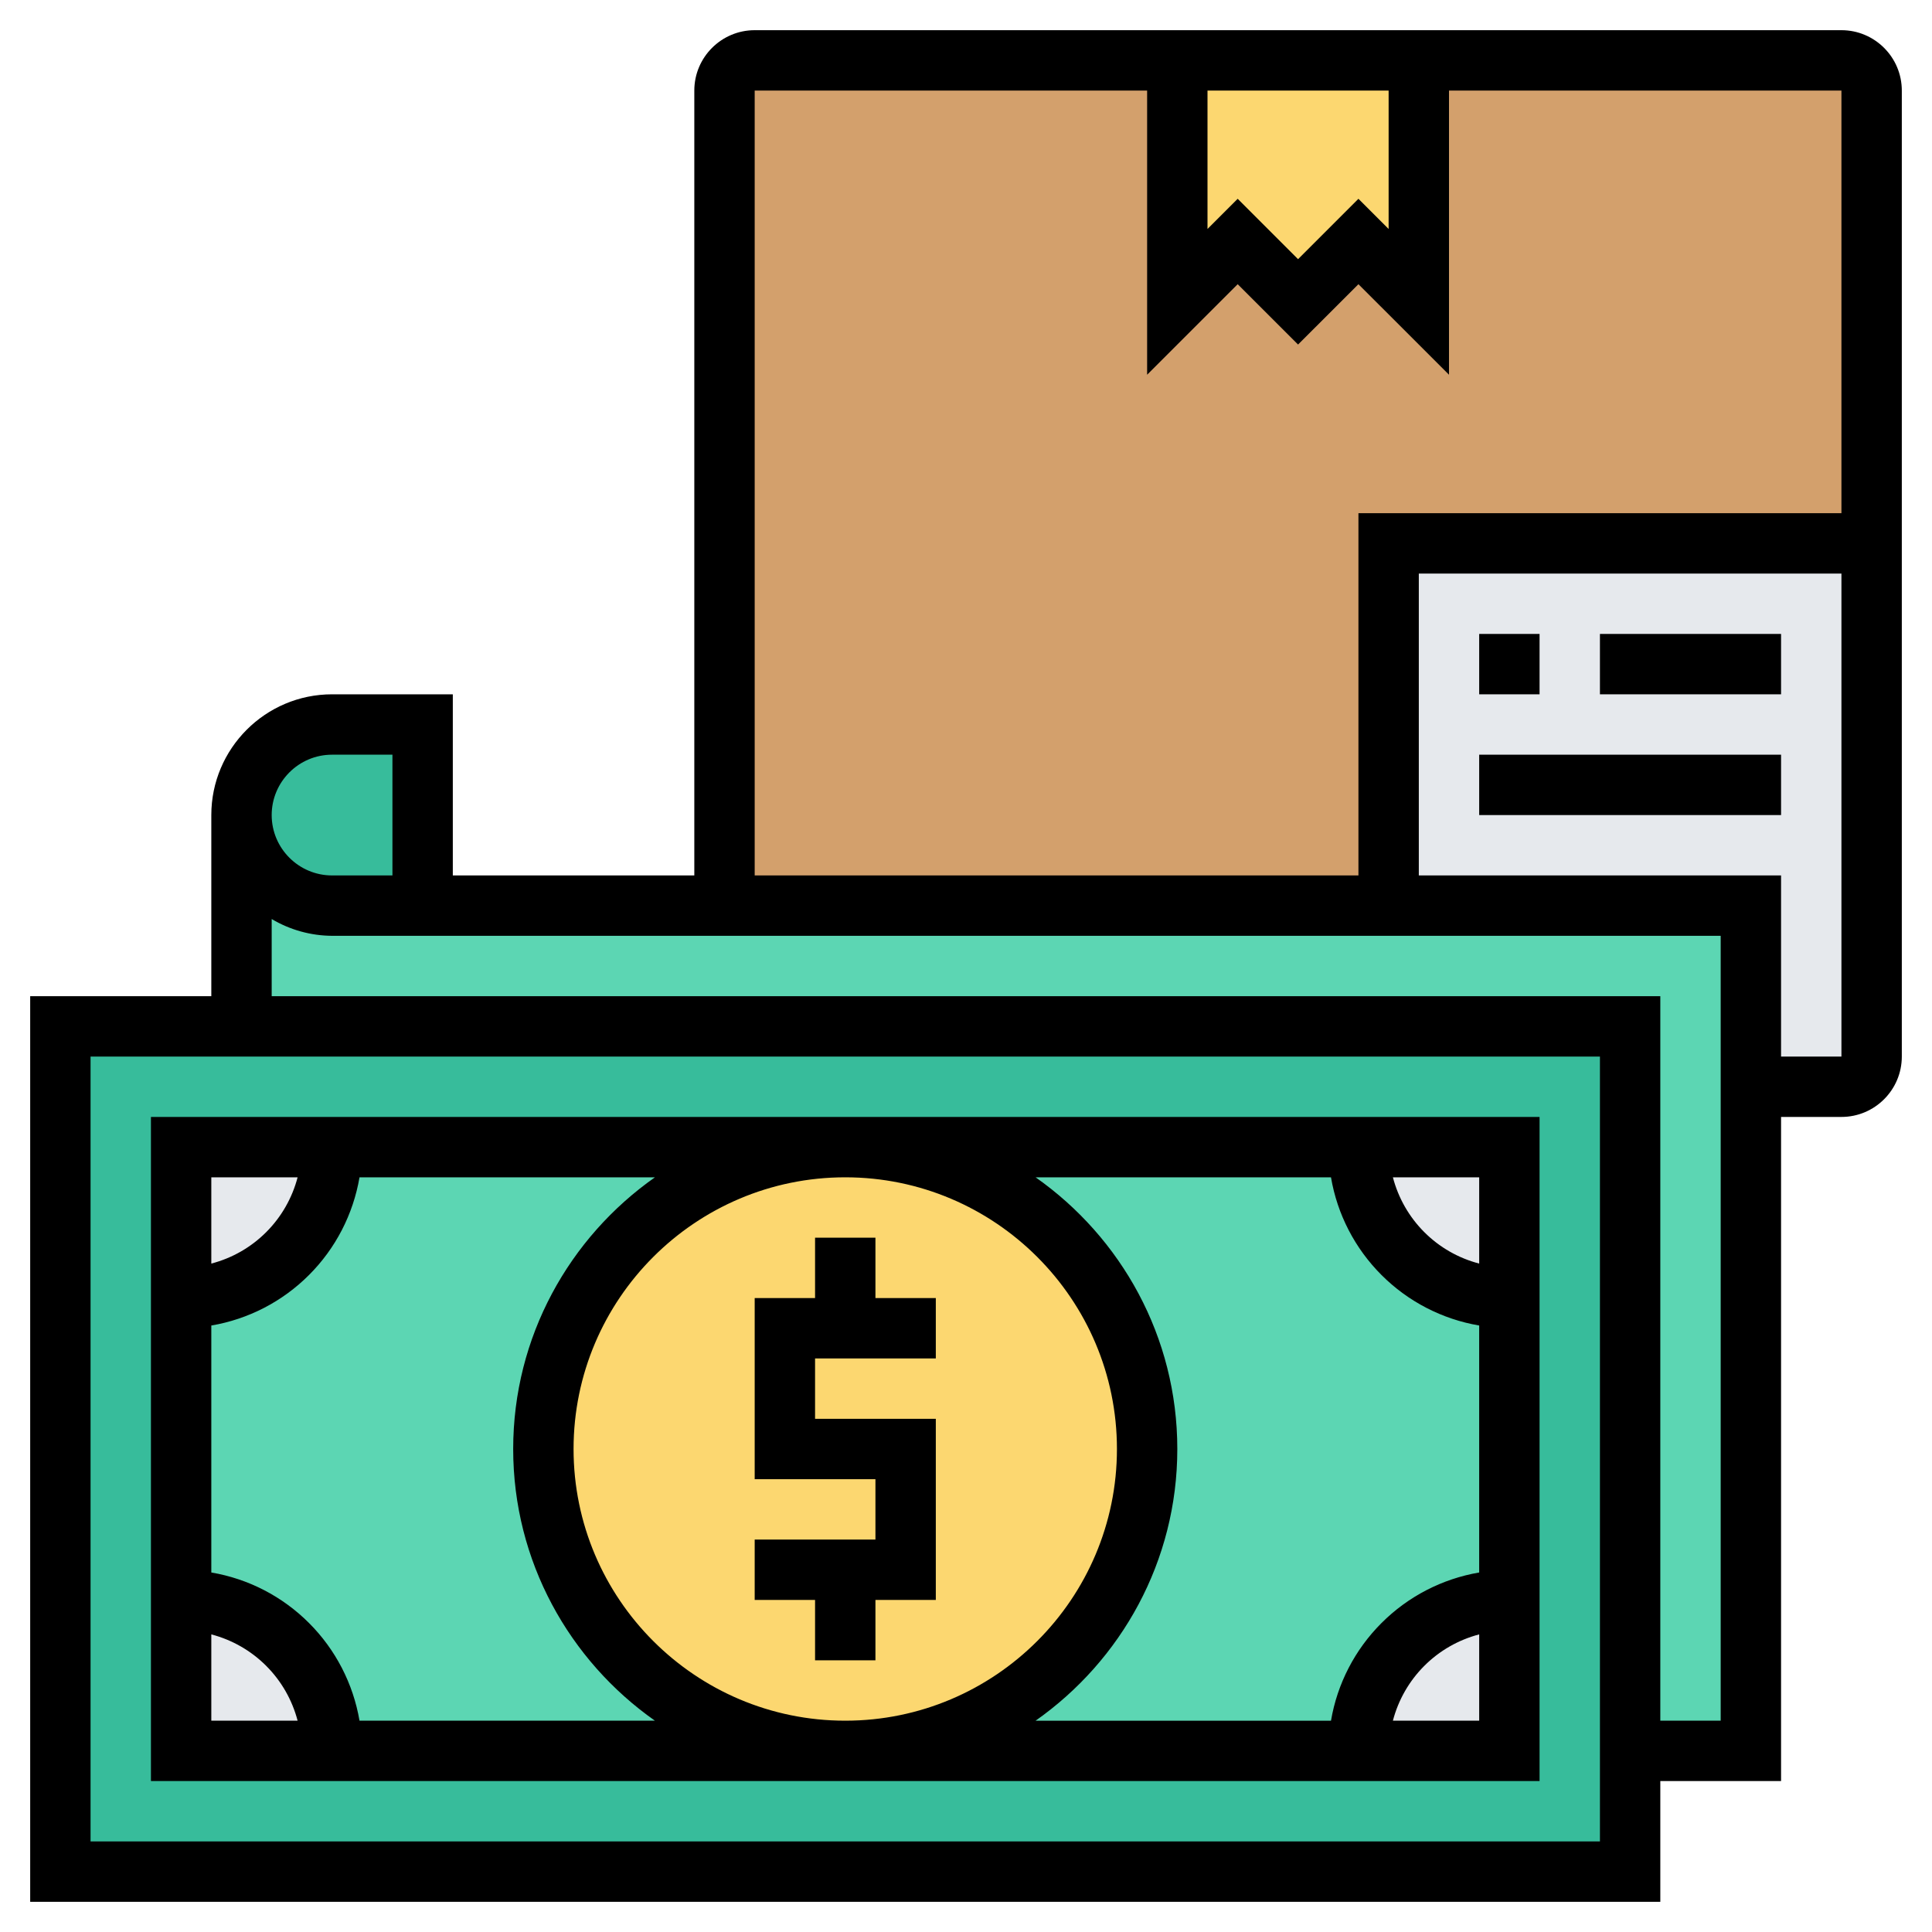 <svg width="48" height="48" viewBox="0 0 48 48" fill="none" xmlns="http://www.w3.org/2000/svg">
<path d="M45.75 1.5H18.75C18.337 1.5 18 1.837 18 2.25V22.5H34.5V13.5H46.5V2.25C46.5 1.837 46.163 1.5 45.75 1.5Z" fill="#D3A06C"/>
<path d="M35.25 1.5V7.5L33.75 6L32.25 7.5L30.75 6L29.25 7.5V1.5H35.25Z" fill="#FCD770"/>
<path d="M34.5 22.5V13.5H46.5V26.25C46.5 26.663 46.163 27 45.75 27H43.5V22.5H34.5Z" fill="#E6E9ED"/>
<path d="M10.5 18V22.5H8.25C7.805 22.501 7.369 22.37 6.998 22.123C6.628 21.876 6.339 21.524 6.169 21.113C5.998 20.701 5.954 20.248 6.042 19.812C6.129 19.375 6.344 18.974 6.66 18.66C7.065 18.255 7.628 18 8.25 18H10.5Z" fill="#37BC9B"/>
<path d="M8.25 22.5H43.5V43.5H40.5V25.5H6V20.25C6 21.495 7.005 22.5 8.25 22.5Z" fill="#5CD6B3"/>
<path d="M40.5 43.5V46.5H1.5V25.5H40.5V43.5Z" fill="#37BC9B"/>
<path d="M8.25 28.5H21C16.86 28.5 13.5 31.86 13.5 36C13.5 40.14 16.86 43.5 21 43.5H8.25C8.25 41.43 6.57 39.75 4.5 39.75V32.25C6.57 32.25 8.25 30.57 8.25 28.5ZM37.5 32.25V39.75C35.43 39.75 33.75 41.43 33.75 43.5H21C25.14 43.5 28.5 40.14 28.5 36C28.5 31.86 25.14 28.5 21 28.5H33.75C33.75 30.57 35.43 32.25 37.5 32.25Z" fill="#5CD6B3"/>
<path d="M8.25 43.5H4.5V39.75C6.57 39.75 8.25 41.43 8.25 43.5ZM4.5 28.5H8.25C8.25 30.57 6.57 32.25 4.5 32.25V28.5ZM37.5 39.75V43.5H33.75C33.75 41.43 35.43 39.75 37.5 39.75ZM37.5 28.5V32.25C35.43 32.25 33.75 30.57 33.75 28.5H37.5Z" fill="#E6E9ED"/>
<path d="M21 43.5C25.142 43.5 28.5 40.142 28.5 36C28.5 31.858 25.142 28.5 21 28.5C16.858 28.5 13.5 31.858 13.5 36C13.5 40.142 16.858 43.5 21 43.5Z" fill="#FCD770"/>
<path d="M21.75 30.75H20.25V32.25H18.75V36.75H21.75V38.25H18.75V39.75H20.25V41.25H21.75V39.75H23.25V35.25H20.25V33.75H23.25V32.25H21.75V30.75Z" fill="black"/>
<path d="M38.25 44.25V27.75H3.75V44.25H38.25ZM34.606 42.75C34.741 42.234 35.01 41.764 35.387 41.387C35.764 41.01 36.234 40.741 36.75 40.606V42.75H34.606ZM36.75 31.393C36.234 31.259 35.764 30.99 35.387 30.613C35.01 30.236 34.741 29.766 34.606 29.25H36.75V31.393ZM33.068 29.25C33.224 30.169 33.663 31.018 34.323 31.677C34.982 32.337 35.831 32.776 36.75 32.932V39.068C35.831 39.225 34.982 39.664 34.323 40.324C33.663 40.983 33.224 41.831 33.068 42.751H25.728C27.854 41.256 29.25 38.79 29.25 36C29.25 33.21 27.854 30.744 25.729 29.25H33.068ZM21 42.75C17.278 42.75 14.25 39.722 14.25 36C14.25 32.278 17.278 29.25 21 29.25C24.722 29.25 27.75 32.278 27.75 36C27.75 39.722 24.722 42.75 21 42.75ZM7.394 29.25C7.259 29.766 6.99 30.236 6.613 30.613C6.236 30.99 5.766 31.259 5.25 31.393V29.25H7.394ZM5.25 40.606C5.766 40.741 6.236 41.01 6.613 41.387C6.99 41.764 7.259 42.234 7.394 42.75H5.25V40.606ZM8.932 42.75C8.775 41.831 8.337 40.982 7.677 40.323C7.018 39.663 6.17 39.224 5.25 39.068V32.932C6.17 32.776 7.018 32.337 7.677 31.677C8.337 31.018 8.775 30.169 8.932 29.25H16.272C14.146 30.744 12.75 33.21 12.75 36C12.75 38.79 14.146 41.256 16.271 42.75H8.932Z" fill="black"/>
<path d="M45.75 0.75H18.75C17.923 0.75 17.25 1.423 17.25 2.25V21.75H11.25V17.25H8.25C6.596 17.25 5.25 18.596 5.25 20.25V24.75H0.75V47.25H41.25V44.25H44.25V27.75H45.75C46.577 27.75 47.25 27.077 47.25 26.25V2.25C47.25 1.423 46.577 0.75 45.75 0.75ZM30 2.25H34.5V5.689L33.75 4.939L32.25 6.439L30.75 4.939L30 5.689V2.25ZM18.75 2.25H28.5V9.31L30.75 7.061L32.25 8.56L33.75 7.061L36 9.31V2.25H45.75V12.75H33.75V21.75H18.75V2.25ZM8.25 18.75H9.75V21.75H8.25C7.423 21.75 6.75 21.077 6.75 20.25C6.75 19.423 7.423 18.75 8.25 18.75ZM39.75 45.75H2.25V26.25H39.75V45.75ZM42.75 42.75H41.25V24.75H6.75V22.833C7.204 23.103 7.722 23.247 8.25 23.25H42.75V42.75ZM44.25 26.25V21.75H35.25V14.25H45.75V26.25H44.25Z" fill="black"/>
<path d="M36.75 18.75H44.25V20.25H36.75V18.75ZM36.75 15.75H38.25V17.25H36.75V15.75ZM39.75 15.75H44.25V17.25H39.75V15.75Z" fill="black"/>
</svg>
